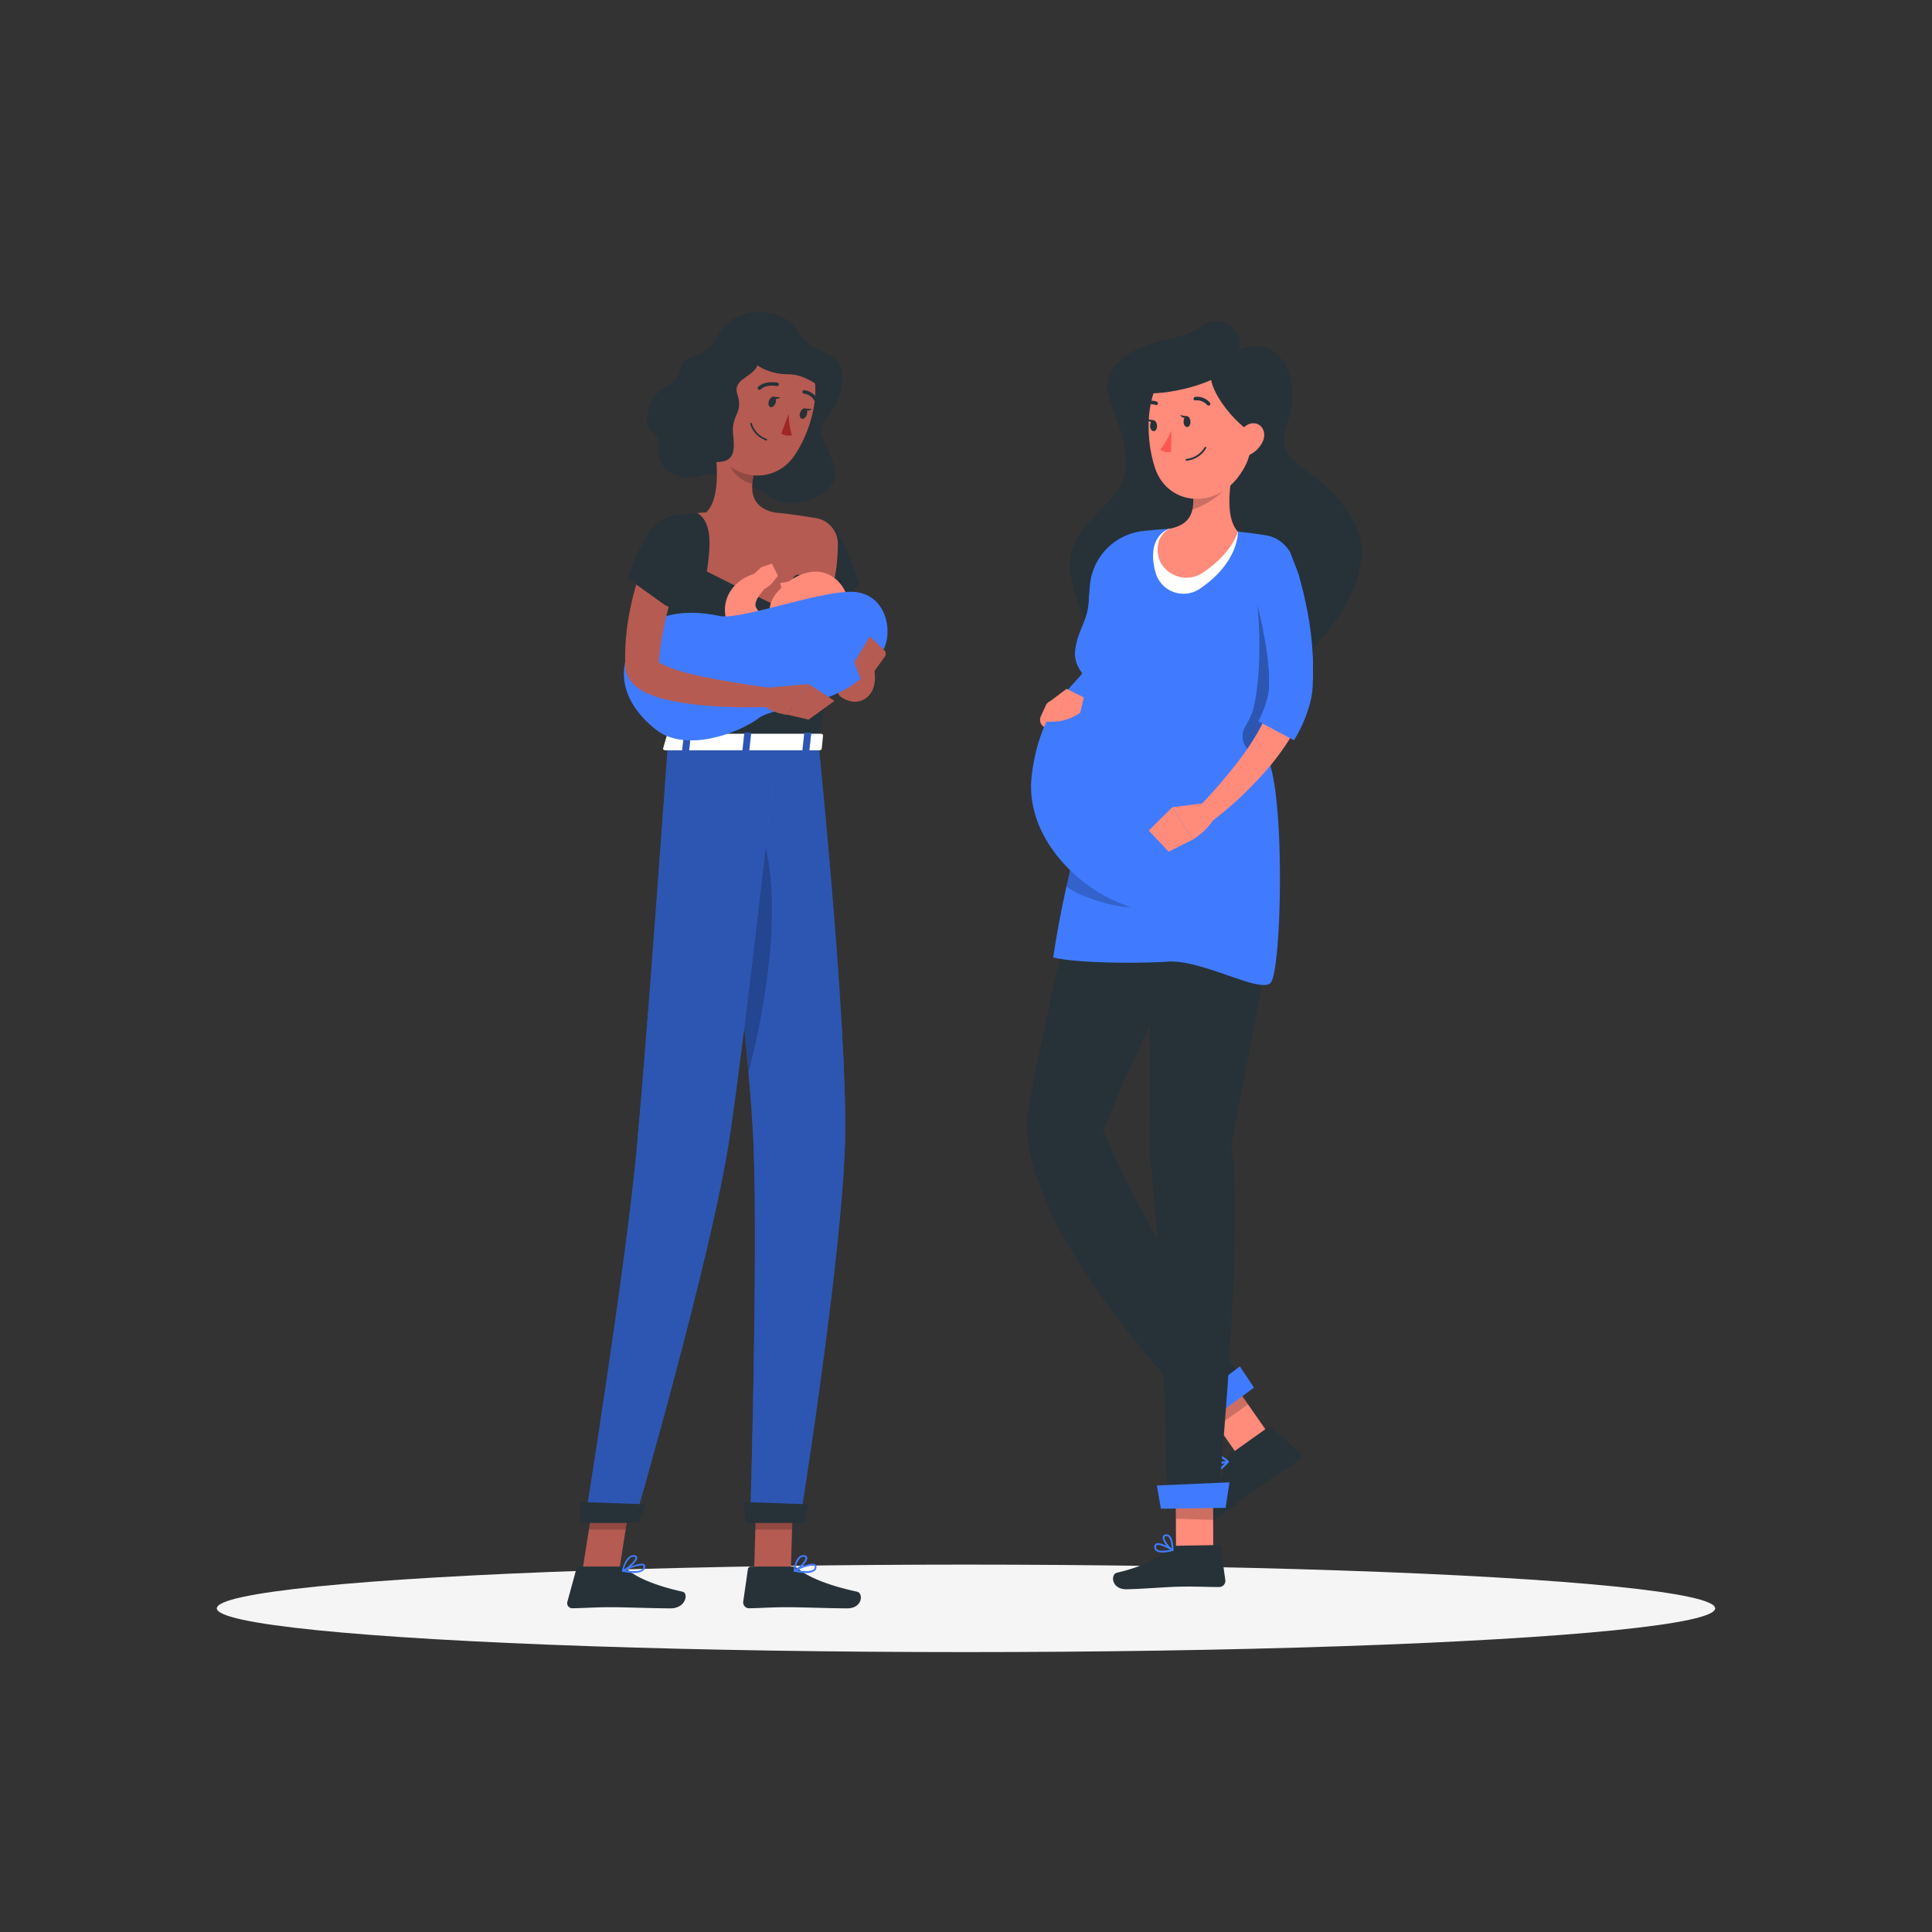 <svg xmlns="http://www.w3.org/2000/svg" viewBox="0 0 500 500"><rect x="0" y="0" width="500" height="500" fill="#333333" stroke="none"/><g id="freepik--Shadow--inject-75"><ellipse id="freepik--path--inject-75" cx="250" cy="416.24" rx="193.89" ry="11.32" style="fill:#f5f5f5"></ellipse></g><g id="freepik--character-1--inject-75"><path d="M185.49,87.31c-2.73,6.06-8.48,3.42-9.64,8.74s-5.61,2.38-7.94,9.66,3,4.28,2.52,10.48,5.93,8.28,11.09,6.85,13.19,2.32,18.56,6,18-1.24,15.89-8.17-5.46-9-2-12.74,7.12-14-.33-16.77c-7.89-2.91-6-7.23-12-9.62S188.22,81.25,185.49,87.31Z" style="fill:#263238"></path><path d="M218.15,146l.16.85.2,1c.14.68.3,1.38.46,2.07.33,1.39.7,2.79,1.09,4.2.79,2.81,1.68,5.62,2.64,8.42.47,1.4,1,2.79,1.49,4.19l.79,2.1.4,1c.13.4.27.84.4,1.27a20.11,20.11,0,0,1,.57,2.88c0,.26.06.53.07.83s0,.58,0,.91a7.93,7.93,0,0,1-.37,2.24,5.38,5.38,0,0,1-1.85,2.65,4.79,4.79,0,0,1-2.82,1,5.85,5.85,0,0,1-2-.35,8.41,8.41,0,0,1-1.56-.78,2.24,2.24,0,0,1-.76-3.07,2.28,2.28,0,0,1,1.23-1l1.32-.42c.37-.13,1.06-.24,1-.47s-.32-.13-.73.09a2.62,2.62,0,0,0-.72.7c-.1.13-.16.08-.23,0l-.28-.52c-.23-.43-.49-1-.82-1.5-.15-.28-.32-.54-.48-.85l-.51-1.07-1-2.13q-1-2.16-1.88-4.36c-1.21-2.93-2.3-5.92-3.24-9-.48-1.54-.89-3.1-1.27-4.69-.19-.79-.36-1.6-.52-2.42-.08-.41-.15-.82-.22-1.25s-.12-.81-.19-1.42a4.86,4.86,0,0,1,9.6-1.43Z" style="fill:#b65b52"></path><path d="M213.57,135.11c4,.46,8.88,16.08,8.88,16.08l-9.72,8.72s-12.43-14.74-10-19.41C205.22,135.63,207.7,134.43,213.57,135.11Z" style="fill:#263238"></path><polygon points="213.7 138.73 218.85 154.44 213.38 159.32 213.7 138.73" style="opacity:0.2"></polygon><polygon points="195.17 406.53 204.68 406.53 205.31 384.5 195.8 384.5 195.17 406.53" style="fill:#b55b52"></polygon><path d="M205,405.43H194.32a.76.76,0,0,0-.76.65l-1.22,8.45a1.53,1.53,0,0,0,1.53,1.69c3.72-.06,5.52-.28,10.22-.28,2.89,0,11.19.3,15.18.3s4.21-3.95,2.54-4.31c-7.45-1.6-12.7-3.81-15.22-5.92A2.47,2.47,0,0,0,205,405.43Z" style="fill:#263238"></path><g style="opacity:0.2"><polygon points="205.31 384.51 204.99 395.86 195.47 395.86 195.8 384.51 205.31 384.51"></polygon></g><path d="M217.49,141.3c.16,6.86-.79,21.19-5.66,51.15H173.21c.59-14.41.66-23.75-5.12-50a7.46,7.46,0,0,1,6.26-9c2.54-.34,5.46-.65,8.41-.8a123.57,123.57,0,0,1,17.54,0c3.82.35,7.91,1,11,1.5A7.46,7.46,0,0,1,217.49,141.3Z" style="fill:#263238"></path><path d="M184.5,112.87c1.11,5.64,2.21,16-1.74,19.74,0,0,1.54,5.73,12,5.73,11.53,0,5.51-5.73,5.51-5.73-6.29-1.5-6.13-6.17-5-10.55Z" style="fill:#b55b52"></path><path d="M216.84,140.86a6.73,6.73,0,0,0-5.54-6.75h0c-3.1-.53-7.17-1.15-11-1.49a120.67,120.67,0,0,0-17.54,0c-.75,0-1.48.09-2.21.14h-.11c4.49,2.62,3.09,10.68,2.49,15.13,14,7.1,24.71,12,24.71,12C215.53,157.78,216.73,148.63,216.84,140.86Z" style="fill:#b55b52"></path><path d="M188.89,116.62l6.37,5.43a18,18,0,0,0-.54,3.12c-2.4-.35-5.71-3-6-5.51A8.23,8.23,0,0,1,188.89,116.62Z" style="opacity:0.2"></path><path d="M185.76,96.12c-2.75,9-4.11,12.79-1.33,19,4.16,9.32,15.85,10.72,21.24,2.69,4.85-7.22,8.53-20.78,1.2-27.51A12.87,12.87,0,0,0,185.76,96.12Z" style="fill:#b55b52"></path><path d="M211.83,192.45s7.5,73.25,6.88,102.25c-.65,30.17-11.7,99-11.7,99H194.15s2-67,.9-96.65c-1.24-32.3-11.5-104.56-11.5-104.56Z" style="fill:#407BFF"></path><path d="M211.83,192.45s7.5,73.25,6.88,102.25c-.65,30.17-11.7,99-11.7,99H194.15s2-67,.9-96.65c-1.24-32.3-11.5-104.56-11.5-104.56Z" style="opacity:0.3"></path><polygon points="193.03 394.13 208.12 394.13 209.23 389.31 192.33 388.72 193.03 394.13" style="fill:#263238"></polygon><path d="M195.17,210.67c9.49,19.09,1.9,53.9-1.45,66.85-1.72-19.45-4.62-43.23-6.88-60.69C188.28,207,190.8,201.87,195.17,210.67Z" style="opacity:0.2"></path><polygon points="150.72 406.53 160.23 406.53 163.72 384.5 154.21 384.5 150.72 406.53" style="fill:#b55b52"></polygon><path d="M160.7,405.43H150a.9.9,0,0,0-.85.65l-2.31,8.45a1.32,1.32,0,0,0,1.3,1.69c3.74-.06,5.56-.28,10.26-.28,2.89,0,11.15.3,15.14.3s4.72-3.95,3.1-4.31c-7.24-1.6-12.21-3.81-14.45-5.92A2.18,2.18,0,0,0,160.7,405.43Z" style="fill:#263238"></path><g style="opacity:0.2"><polygon points="163.72 384.51 161.92 395.86 152.41 395.86 154.21 384.51 163.72 384.51"></polygon></g><path d="M201.15,192.45s-8,73.25-12.38,102.25c-4.56,30.17-24.54,99-24.54,99H151.37s10.73-67,13.44-96.65c2.95-32.3,8.05-104.56,8.05-104.56Z" style="fill:#407BFF"></path><path d="M201.15,192.45s-8,73.25-12.38,102.25c-4.56,30.17-24.54,99-24.54,99H151.37s10.73-67,13.44-96.65c2.95-32.3,8.05-104.56,8.05-104.56Z" style="opacity:0.3"></path><polygon points="150.19 394.13 165.28 394.13 167.01 389.31 150.19 388.72 150.19 394.13" style="fill:#263238"></polygon><path d="M164.05,407.09a3.93,3.93,0,0,0,2.39-.59,1.44,1.44,0,0,0,.55-1.09.62.62,0,0,0-.31-.6c-1.08-.64-5.12,1.3-5.58,1.52a.26.26,0,0,0-.15.23.19.19,0,0,0,.16.19A15.44,15.44,0,0,0,164.05,407.09Zm1.95-2a.87.87,0,0,1,.41.08.23.23,0,0,1,.12.25.93.93,0,0,1-.35.72c-.65.52-2.22.61-4.28.26A13.51,13.51,0,0,1,166,405.12Z" style="fill:#407BFF"></path><path d="M161.15,406.75a.15.15,0,0,0,.09,0c1.2-.51,3.71-2.56,3.68-3.64,0-.25-.15-.57-.77-.63a1.79,1.79,0,0,0-1.3.39c-1.32,1-1.87,3.55-1.89,3.66a.18.18,0,0,0,.06.2A.2.2,0,0,0,161.15,406.75Zm2.76-3.85h.14c.4,0,.41.2.41.26,0,.64-1.71,2.26-3,3a6,6,0,0,1,1.59-2.94A1.3,1.3,0,0,1,163.91,402.9Z" style="fill:#407BFF"></path><path d="M199,103.71c-.27.72-.1,1.44.37,1.62s1.07-.27,1.33-1,.11-1.44-.36-1.62S199.23,103,199,103.71Z" style="fill:#263238"></path><path d="M207.09,106.74c-.27.71-.11,1.44.36,1.61s1.07-.26,1.34-1,.1-1.44-.37-1.62S207.35,106,207.09,106.74Z" style="fill:#263238"></path><path d="M208.2,105.71l1.91.15S208.72,106.88,208.2,105.71Z" style="fill:#263238"></path><path d="M204.1,107.1a20.68,20.68,0,0,0,.85,5.54,3.31,3.31,0,0,1-2.74-.47Z" style="fill:#a02724"></path><path d="M197.24,113.52a8.19,8.19,0,0,0,1,.47.21.21,0,0,0,.29-.13.22.22,0,0,0-.13-.29,6,6,0,0,1-3.81-3.95.23.23,0,0,0-.27-.17.22.22,0,0,0-.17.27A6.3,6.3,0,0,0,197.24,113.52Z" style="fill:#263238"></path><path d="M180.35,103.32a7,7,0,0,0,2,4.87c1.73,1.69,3.75.43,4.25-1.81.44-2,.08-5.32-2.12-6.17A3.1,3.1,0,0,0,180.35,103.32Z" style="fill:#b55b52"></path><path d="M192.71,85.5c4.23.61,4.54,7.55,2.87,9.88s-5.89,3.11-4.78,6.53c1.68,5.17-1.56,5.2-1.08,10.41.35,3.82.9,7.83-5.42,7.19-9.44-1-12.66.79-9.16-12.46,1.9-7.2,3.09-12.71,6.38-13.16S188,84.82,192.71,85.5Z" style="fill:#263238"></path><path d="M192.32,90.34c2,4.35,7,6.54,11.66,6.52,7.35,0,12.13,8.68,9,.37S202.6,85.5,199.13,85.05,190,85.31,192.32,90.34Z" style="fill:#263238"></path><path d="M196.32,100.84a.45.45,0,0,0,.52-.06c1.53-1.42,4.16-.88,4.19-.87a.45.45,0,0,0,.53-.35.45.45,0,0,0-.34-.53c-.13,0-3.12-.64-5,1.08a.46.46,0,0,0,0,.64A.31.31,0,0,0,196.32,100.84Z" style="fill:#263238"></path><path d="M210.93,103.89a.43.43,0,0,0,.44,0,.46.46,0,0,0,.17-.62,4.47,4.47,0,0,0-3.42-2.29.45.45,0,0,0-.47.42.46.46,0,0,0,.42.48h0a3.55,3.55,0,0,1,2.69,1.84A.4.4,0,0,0,210.93,103.89Z" style="fill:#263238"></path><path d="M208.58,407.09a3.56,3.56,0,0,0,2.3-.59,1.24,1.24,0,0,0,.41-1.09.74.74,0,0,0-.38-.6c-1.17-.64-5,1.3-5.39,1.52a.24.24,0,0,0-.12.23.25.25,0,0,0,.18.19A16.32,16.32,0,0,0,208.58,407.09Zm1.69-2a1,1,0,0,1,.42.08.29.29,0,0,1,.15.25.81.81,0,0,1-.26.72c-.58.52-2.14.61-4.25.26A12.22,12.22,0,0,1,210.27,405.12Z" style="fill:#407BFF"></path><path d="M205.63,406.75a.15.15,0,0,0,.09,0c1.13-.51,3.37-2.56,3.2-3.64,0-.25-.22-.57-.85-.63a1.58,1.58,0,0,0-1.24.39c-1.2,1-1.42,3.55-1.43,3.66a.22.22,0,0,0,.1.2A.18.18,0,0,0,205.63,406.75Zm2.26-3.85H208c.41,0,.44.2.44.26.11.64-1.41,2.26-2.57,3a5.24,5.24,0,0,1,1.21-2.94A1.18,1.18,0,0,1,207.89,402.9Z" style="fill:#407BFF"></path><path d="M200.08,102.69l1.91.14S200.6,103.85,200.08,102.69Z" style="fill:#263238"></path><path d="M172.63,190.18l-1,3.46c-.13.27.18.54.63.54H212c.35,0,.64-.17.66-.39l.35-3.46c0-.24-.28-.44-.66-.44H173.26A.71.71,0,0,0,172.63,190.18Z" style="fill:#fff"></path><path d="M177.88,194.55h-1c-.2,0-.36-.1-.35-.24l.49-4.49c0-.13.2-.24.41-.24h1.05c.2,0,.36.11.35.24l-.49,4.49C178.27,194.45,178.09,194.55,177.88,194.55Z" style="fill:#407BFF"></path><g style="opacity:0.3"><path d="M177.88,194.55h-1c-.2,0-.36-.1-.35-.24l.49-4.49c0-.13.2-.24.41-.24h1.05c.2,0,.36.11.35.24l-.49,4.49C178.27,194.45,178.09,194.55,177.88,194.55Z"></path></g><path d="M209.08,194.55H208c-.21,0-.37-.1-.35-.24l.49-4.49c0-.13.19-.24.4-.24h1.05c.21,0,.37.11.35.24l-.49,4.49C209.47,194.45,209.29,194.55,209.08,194.55Z" style="fill:#407BFF"></path><path d="M209.08,194.55H208c-.21,0-.37-.1-.35-.24l.49-4.49c0-.13.19-.24.4-.24h1.05c.21,0,.37.11.35.24l-.49,4.49C209.47,194.45,209.29,194.55,209.08,194.55Z" style="opacity:0.3"></path><path d="M193.48,194.55h-1c-.21,0-.37-.1-.35-.24l.49-4.49c0-.13.2-.24.41-.24h1c.21,0,.37.11.36.24l-.49,4.49C193.87,194.45,193.69,194.55,193.48,194.55Z" style="fill:#407BFF"></path><path d="M193.48,194.55h-1c-.21,0-.37-.1-.35-.24l.49-4.49c0-.13.2-.24.41-.24h1c.21,0,.37.11.36.24l-.49,4.49C193.87,194.45,193.69,194.55,193.48,194.55Z" style="opacity:0.3"></path><path d="M206.59,150.12c-.45.37-1,.43-1.26.14s-.08-.84.37-1.21,1-.44,1.26-.14S207,149.74,206.59,150.12Z" style="fill:#263238"></path><path d="M204.57,150.35a9.42,9.42,0,0,1-2.6.47,3.15,3.15,0,0,0,.34,1.39Z" style="fill:#ff8b7b"></path><path d="M216.61,162.1c-4.27,3.06-6.6,5.09-10.56,4.51-6-.88-8.75-8-5.61-12.43,2.82-4,9.33-8.3,14.61-5.18S220.88,159.05,216.61,162.1Z" style="fill:#ff8b7b"></path><path d="M194,149.58l3-2.76L200,150.7s-2.29,2.78-4.39,1.81Z" style="fill:#ff8b7b"></path><polygon points="199.77 145.87 201.34 149.03 199.98 150.7 196.92 146.81 199.77 145.87" style="fill:#ff8b7b"></polygon><path d="M202.91,168.61l-.65.15-.52.1-1,.12a14.79,14.79,0,0,1-2,0,13,13,0,0,1-4.19-.93,11,11,0,0,1-3.89-2.64,11.59,11.59,0,0,1-2.36-3.85,10.44,10.44,0,0,1-.65-4.59,9,9,0,0,1,1.62-4.33,10.51,10.51,0,0,1,2.85-2.71,12.68,12.68,0,0,1,1.57-.85,13.2,13.2,0,0,1,1.73-.63,2.33,2.33,0,0,1,2.66,3.46l-.53.86c-.14.22-.46.56-.67.84a8.32,8.32,0,0,0-.64.9,5.08,5.08,0,0,0-.7,1.63,1.59,1.59,0,0,0,.11,1,4,4,0,0,0,.53.86,2.12,2.12,0,0,0,.82.75,3.62,3.62,0,0,0,.86.28,6.67,6.67,0,0,0,1.32.14c.26,0,.53,0,.81,0l.4,0h.18s.16,0,0,0a4.86,4.86,0,1,1,2.31,9.44Z" style="fill:#ff8b7b"></path><path d="M165.1,164.31c3.88-5.33,12-6.88,21.09-4.9,5.21,1.14,24.88-6.15,33.81-6.26s11.16,9.43,8.84,14.54c-7.23,15.92-27.36,14.31-32.48,18.16s-18.93,9.16-26.78,2.85S158.32,173.6,165.1,164.31Z" style="fill:#407BFF"></path><path d="M225.14,164.7l-4.08,6.67,1.42,3.73a1.44,1.44,0,0,0,2.52.34l3.94-5.41a1.42,1.42,0,0,0,.08-1.57Z" style="fill:#b55b52"></path><path d="M175.68,149l-.57,1.58c-.2.56-.4,1.12-.59,1.69-.38,1.14-.71,2.3-1.06,3.46a71.68,71.68,0,0,0-1.73,7c-.47,2.35-.84,4.71-1.07,7.06l-.12,1.77,0,.44v.09a.83.83,0,0,0,0-.22,1.59,1.59,0,0,0-.25-.68c-.19-.25-.14-.1.08.07a5.84,5.84,0,0,0,1,.63,32.11,32.11,0,0,0,6.35,2.25c2.35.62,4.79,1.12,7.25,1.6,4.93.92,10,1.69,15,2.37l-.17,4.81a133.38,133.38,0,0,1-15.74-.21c-2.63-.19-5.27-.48-8-.93-1.34-.22-2.7-.48-4.07-.84a27.3,27.3,0,0,1-4.29-1.43,14,14,0,0,1-2.36-1.29,8.65,8.65,0,0,1-2.59-2.68,6.82,6.82,0,0,1-.89-2.48c0-.23,0-.47-.07-.71v-.9l0-2.1a62.87,62.87,0,0,1,.68-8.25,80.38,80.38,0,0,1,1.68-8c.35-1.32.76-2.62,1.19-3.92s.88-2.53,1.5-4Z" style="fill:#b65b52"></path><path d="M170.88,135.13c-3.87,1.17-8.52,14.5-8.52,14.5l9.43,6.74a5.41,5.41,0,0,0,8.29-2.71c1.08-3.29,1.91-7,1.14-9.42C179.53,139,175.29,133.78,170.88,135.13Z" style="fill:#263238"></path><path d="M199,177.94l10.23-.91L203.71,185s-6.07-.66-7.55-4.33Z" style="fill:#b55b52"></path><polygon points="215.97 181.38 209.28 186.24 203.71 184.95 209.26 177.03 215.97 181.38" style="fill:#b55b52"></polygon></g><g id="freepik--character-2--inject-75"><path d="M320.36,90.6c2.31-3.1-3.24-10.51-9.34-6.16-6.29,4.48-16.43,2.92-22.45,10.26S292,108.14,291.28,121c-.56,10.63-16.26,13.68-14.14,28,2.62,17.71,22.91,42.79,41.33,34.46s40.86-32.68,31.85-48.53-22.15-13.61-17-26.12C336.5,101,333.27,85.54,320.36,90.6Z" style="fill:#263238"></path><polygon points="328.61 371.5 321.22 377.86 308.54 359.7 315.93 353.34 328.61 371.5" style="fill:#ff8b7b"></polygon><path d="M318.7,376.12,328,369.5a.92.92,0,0,1,1.13.06l7.05,6.08a1.46,1.46,0,0,1-.13,2.31c-3.27,2.36-5,3.21-9.11,6.11-2.52,1.79-8.87,6.67-12.35,9.14s-6.46-.59-5.26-1.9c5.36-5.92,7.69-10.47,8.38-13.73A2.46,2.46,0,0,1,318.7,376.12Z" style="fill:#263238"></path><polygon points="308.54 359.7 315.08 369.06 322.99 363.45 315.94 353.34 308.54 359.7" style="opacity:0.2"></polygon><path d="M286.73,196.8s-13.66,52.68-20.53,89.73C260.74,316,311,366.46,311,366.46l10.62-9.25s-25.35-38.33-36.1-64.77c16.19-39.87,40.33-76.88,32.67-94.55Z" style="fill:#263238"></path><polygon points="320.87 353.62 306.12 364.77 310.6 369.34 324.54 359.12 320.87 353.62" style="fill:#407BFF"></polygon><path d="M315.62,380.62a3.79,3.79,0,0,1-2.12.85,1.41,1.41,0,0,1-1.08-.58.69.69,0,0,1-.11-.68c.46-1.19,4.61-2,5.44-2.11a.21.21,0,0,1,.23.11.24.24,0,0,1,0,.27A15.94,15.94,0,0,1,315.62,380.62ZM313,380a.86.86,0,0,0-.31.34.22.22,0,0,0,0,.23,1,1,0,0,0,.75.41c.82,0,2.15-.83,3.61-2.33A14,14,0,0,0,313,380Z" style="fill:#407BFF"></path><path d="M317.91,378.51l-.08,0c-1.34.31-4.62.08-5.1-.9-.11-.22-.14-.56.3-1,1.7-1.54,4.78,1.34,4.91,1.46a.24.24,0,0,1,.06.23A.21.21,0,0,1,317.91,378.51Zm-4.47-1.57-.12.1c-.18.16-.24.3-.19.4.28.57,2.66.9,4.13.74C316.46,377.52,314.56,376.15,313.44,376.94Z" style="fill:#407BFF"></path><path d="M290.41,145.29h0a4.91,4.91,0,0,0-5,4.42c-.17,1.8-.38,3.61-.62,5.38-.45,3.32-1,6.63-1.66,9.88s-1.51,6.46-2.49,9.57c-.49,1.56-1.06,3.07-1.66,4.56q-.45,1.11-1,2.19c-.15.36-.34.7-.51,1.06l0,.07-.44-.06c-.73-.14-2.41-.6-3.87-1a2.16,2.16,0,0,0-2.5,1.19l-1.29,2.83A2.13,2.13,0,0,0,270,188a16.42,16.42,0,0,0,4.87,2.75,10.47,10.47,0,0,0,4.09.37,7.75,7.75,0,0,0,5.12-2.82,9.44,9.44,0,0,0,.8-1.17l.35-.62c.23-.43.48-.84.69-1.27.44-.84.87-1.69,1.26-2.55.8-1.71,1.53-3.44,2.17-5.18a83.45,83.45,0,0,0,3.16-10.57c.83-3.55,1.52-7.11,2-10.68.25-1.89.47-3.74.65-5.62A4.91,4.91,0,0,0,290.41,145.29Z" style="fill:#ff8b7b"></path><polygon points="314 404.14 304.36 403.83 304.27 381.55 313.92 381.85 314 404.14" style="fill:#ff8b7b"></polygon><path d="M304.29,400.05l10.89-.2a.74.74,0,0,1,.76.65l1.18,8.49a1.6,1.6,0,0,1-1.57,1.73c-3.79,0-5.62-.18-10.4-.09-2.95.05-9.46.59-13.53.67s-4.25-3.9-2.55-4.29c7.6-1.75,11-4.17,13.6-6.34A2.64,2.64,0,0,1,304.29,400.05Z" style="fill:#263238"></path><polygon points="313.92 381.86 304.27 381.56 304.32 393.04 313.97 393.35 313.92 381.86" style="opacity:0.2"></polygon><path d="M295.26,197.27s3.25,62.9,2.19,100.42c3.7,31.13,4.63,90,4.63,90l13.3-.69s6.61-68.36,3.32-90.71c7.28-41.53,18.48-79.93,7.15-97.85Z" style="fill:#263238"></path><polygon points="300.44 390.46 317.18 390.23 318.19 383.63 299.4 384.44 300.44 390.46" style="fill:#407BFF"></polygon><path d="M299.25,401.41l-.13-.09a1.28,1.28,0,0,1-.37-1.2.84.84,0,0,1,.47-.65c1.13-.52,4,1.3,4.38,1.51a.21.21,0,0,1,.1.23.25.25,0,0,1-.17.19C302.32,401.7,300.22,402.09,299.25,401.41Zm3.63-.33c-1.19-.69-2.88-1.47-3.48-1.2a.35.35,0,0,0-.19.29.83.83,0,0,0,.23.81C299.92,401.41,301.19,401.45,302.88,401.08Z" style="fill:#407BFF"></path><path d="M303.15,401.24c-.95-.66-2.44-2.48-2.23-3.49a.84.84,0,0,1,.78-.64,1.18,1.18,0,0,1,1,.28c1,.91,1,3.66,1,3.78a.23.23,0,0,1-.11.2.24.24,0,0,1-.23,0A1.2,1.2,0,0,1,303.15,401.24Zm-.86-3.56a.73.73,0,0,0-.54-.12c-.29,0-.35.17-.38.27-.14.66.95,2.2,1.87,2.91-.05-.92-.25-2.46-.88-3Z" style="fill:#407BFF"></path><path d="M328.84,198.42c1.38-18.08,3.47-38.09,5.81-49.86a8.49,8.49,0,0,0-6.93-10c-1.5-.25-3.11-.49-4.76-.69-.87-.1-1.73-.2-2.61-.28a125.38,125.38,0,0,0-17.76-.72c-1,.05-2.06.12-3.09.21-1.21.09-2.42.21-3.59.34a15.54,15.54,0,0,0-13.84,14c-.74,8.37-.74,22.28,1.42,45.35.07,5.74-7.32,26.53-10.91,51,5.09,1.39,20.65,1.69,29.63,1.1s23.94,8.37,26.63,5.48S332.53,211.15,328.84,198.42Z" style="fill:#407BFF"></path><path d="M332.44,146.42a6,6,0,0,0-2.15,0l-.43.08a6,6,0,0,0-4.76,6.71c.19,1.65.32,3.16.43,4.62.28,3.43.42,6.46.39,9.21,0,3-.08,6.11-.41,9.21,0,.45-.09.91-.15,1.38s-.1.7-.13,1.06c-.08.68-.21,1.38-.31,2-.05.28-.1.56-.16.84-.07.47-.16.93-.24,1.3l-.19.78-.3.86a21.65,21.65,0,0,1-1.7,3.45s0,0,0,0a4.88,4.88,0,0,0,.94,6.31l.88.73a4.8,4.8,0,0,0,4.92.77c1.37-17.34,3.37-36,5.6-47.21a7.13,7.13,0,0,0,.14-1.2A6.2,6.2,0,0,0,332.44,146.42Z" style="opacity:0.3"></path><path d="M280,221.46l-2.69,2.23c-.45,1.84-.89,3.76-1.33,5.73,3.77,3.11,16.81,6.87,19.25,4.74C290.15,228.11,280,221.46,280,221.46Z" style="opacity:0.2"></path><path d="M302.59,136.85s-6.16,1.78-3.52,11.37a7.51,7.51,0,0,0,11.48,4.12c10.21-6.92,9.81-14.76,9.81-14.76Z" style="fill:#fff"></path><path d="M318.45,125.32c-.58,4.78-.43,9.78,1.91,12.26,0,0-1.3,5.44-9.13,10.67-5.05,3.37-12.06-.42-11.62-6.47a5.87,5.87,0,0,1,3-4.93c6.48-1.26,6.9-5.47,5.66-12.57l5.21-1.74A3.08,3.08,0,0,1,318.45,125.32Z" style="fill:#ff8b7b"></path><path d="M313.46,122.54a3.08,3.08,0,0,1,5,2.34,20.13,20.13,0,0,1-9.9,7,20.72,20.72,0,0,0-.31-7.63Z" style="opacity:0.2"></path><path d="M323.84,104.53c.33,9.64.67,13.71-3.61,19.19-6.45,8.23-18.14,6.77-21.29-2.53-2.83-8.36-2.89-22.73,6-27.63S323.52,94.88,323.84,104.53Z" style="fill:#ff8b7b"></path><path d="M315.28,93.22c-6.1,3.85,3.31,15.62,8.69,18.81s6.38-11.37,4-14.47S321.14,89.53,315.28,93.22Z" style="fill:#263238"></path><path d="M318.73,92.54c1.63,5.35-15.37,9.89-22.58,9.19C296.46,92.94,308.85,84.38,318.73,92.54Z" style="fill:#263238"></path><path d="M326.86,114.12a7.26,7.26,0,0,1-3.88,3.77c-2.29.92-3.63-1.06-3.16-3.35.42-2.07,2.12-5,4.5-5S327.77,112,326.86,114.12Z" style="fill:#ff8b7b"></path><path d="M308.08,109c.08.78-.27,1.46-.77,1.52s-1-.52-1-1.3.27-1.46.77-1.52S308,108.26,308.08,109Z" style="fill:#263238"></path><path d="M299.43,110.06c.07.78-.27,1.46-.78,1.52s-1-.52-1-1.3.27-1.46.77-1.52S299.35,109.29,299.43,110.06Z" style="fill:#263238"></path><path d="M298.61,108.78l-1.89-.33S297.8,109.81,298.61,108.78Z" style="fill:#263238"></path><path d="M303.19,111.38a21.69,21.69,0,0,1-2.91,5,3.22,3.22,0,0,0,2.73.55Z" style="fill:#ff5652"></path><path d="M307,119.22a.21.21,0,0,1-.16-.19.24.24,0,0,1,.2-.26,6.25,6.25,0,0,0,4.72-3,.23.23,0,0,1,.31-.1.23.23,0,0,1,.09.31,6.64,6.64,0,0,1-5.07,3.25Z" style="fill:#263238"></path><path d="M312.6,104.94a.41.41,0,0,1-.19-.13,3.54,3.54,0,0,0-3-1.19.44.44,0,0,1-.52-.36.48.48,0,0,1,.37-.54,4.33,4.33,0,0,1,3.84,1.46.47.47,0,0,1,0,.65A.48.48,0,0,1,312.6,104.94Z" style="fill:#263238"></path><path d="M295.23,105.25l-.06-.07a.48.48,0,0,1,.14-.64,4.43,4.43,0,0,1,4.09-.59.46.46,0,0,1,.23.61.45.45,0,0,1-.59.24,3.54,3.54,0,0,0-3.24.51A.45.45,0,0,1,295.23,105.25Z" style="fill:#263238"></path><path d="M307.27,107.76l-1.89-.33S306.46,108.78,307.27,107.76Z" style="fill:#263238"></path><path d="M281.75,170.57c-.06,5.72-12.19,8.65-14.75,30.21s25,41.1,43,34.05,3-45,3-45S281.83,161.92,281.75,170.57Z" style="fill:#407BFF"></path><path d="M281.87,154.12c-.18,7.16-2.91,8.21-3.63,14.28s7,11.56,12.09,9.58.85-12.65.85-12.65S281.93,151.69,281.87,154.12Z" style="fill:#407BFF"></path><path d="M280.49,180.49,276,178.26l-2.25,8.46a13.76,13.76,0,0,0,5.8-2.23Z" style="fill:#ff8b7b"></path><polygon points="271.75 181.5 270 186.81 273.78 186.72 276.03 178.26 271.75 181.5" style="fill:#ff8b7b"></polygon><path d="M327.05,141.63a4.79,4.79,0,0,1,6.43,2.83l0,0c.54,1.61,1.06,3.23,1.53,4.86.92,3.26,1.7,6.57,2.31,9.93a80.87,80.87,0,0,1,1.23,10.24c.07.86.06,1.74.1,2.61s0,1.74,0,2.62,0,1.71-.08,2.68l-.14,1.55-.26,1.49A34.18,34.18,0,0,1,333.9,191a63.6,63.6,0,0,1-6.33,8.54c-2.31,2.63-4.74,5.08-7.25,7.43a100.24,100.24,0,0,1-8,6.57l-3.09-3.69c2.23-2.26,4.52-4.67,6.61-7.14s4.16-4.95,6-7.54a62.4,62.4,0,0,0,4.91-7.94,36.45,36.45,0,0,0,1.77-4,23.59,23.59,0,0,0,1-3.95l.12-.94,0-.91c0-.67,0-1.5-.06-2.24s0-1.39-.11-2.08-.11-1.66-.23-2.49c-.33-3.06-.92-6.1-1.53-9.15s-1.43-6.06-2.34-9c-.43-1.5-.9-3-1.39-4.47l0-.08a4.79,4.79,0,0,1,2.63-6Z" style="fill:#ff8b7b"></path><path d="M338.52,159.09c-.6-3.28-1.38-6.66-2.34-10.06-.46-1.57-1.33-3.55-2-5.32a5.31,5.31,0,0,0-5.53-3.67,6.08,6.08,0,0,0-2.09.49l-.4.18a6,6,0,0,0-3.27,7.54c.53,1.58,1,3,1.39,4.43,1,3.31,1.75,6.23,2.31,8.94.58,2.94,1.18,6,1.51,9.08.07.46.1.92.13,1.38s.06.71.1,1.07c.07.68.09,1.38.1,2l0,.84c0,.47,0,.95,0,1.33l0,.8-.11.9a22.92,22.92,0,0,1-.95,3.73,32.39,32.39,0,0,1-1.71,3.91l9.22,4.92a35.18,35.18,0,0,0,4.45-10.87l.27-1.59.14-1.58c0-.66,0-1.24.06-1.83l0-.87c0-1,0-1.92,0-2.72,0-.29,0-.58,0-.88,0-.59,0-1.19-.08-1.74A82.72,82.72,0,0,0,338.52,159.09Z" style="fill:#407BFF"></path><polygon points="297.29 214.95 302.43 220.41 308.7 217.29 303.39 208.9 297.29 214.95" style="fill:#ff8b7b"></polygon><path d="M312,207.83l-8.6,1.07,5.31,8.39s4.68-2.79,5.95-6.61Z" style="fill:#ff8b7b"></path></g></svg>